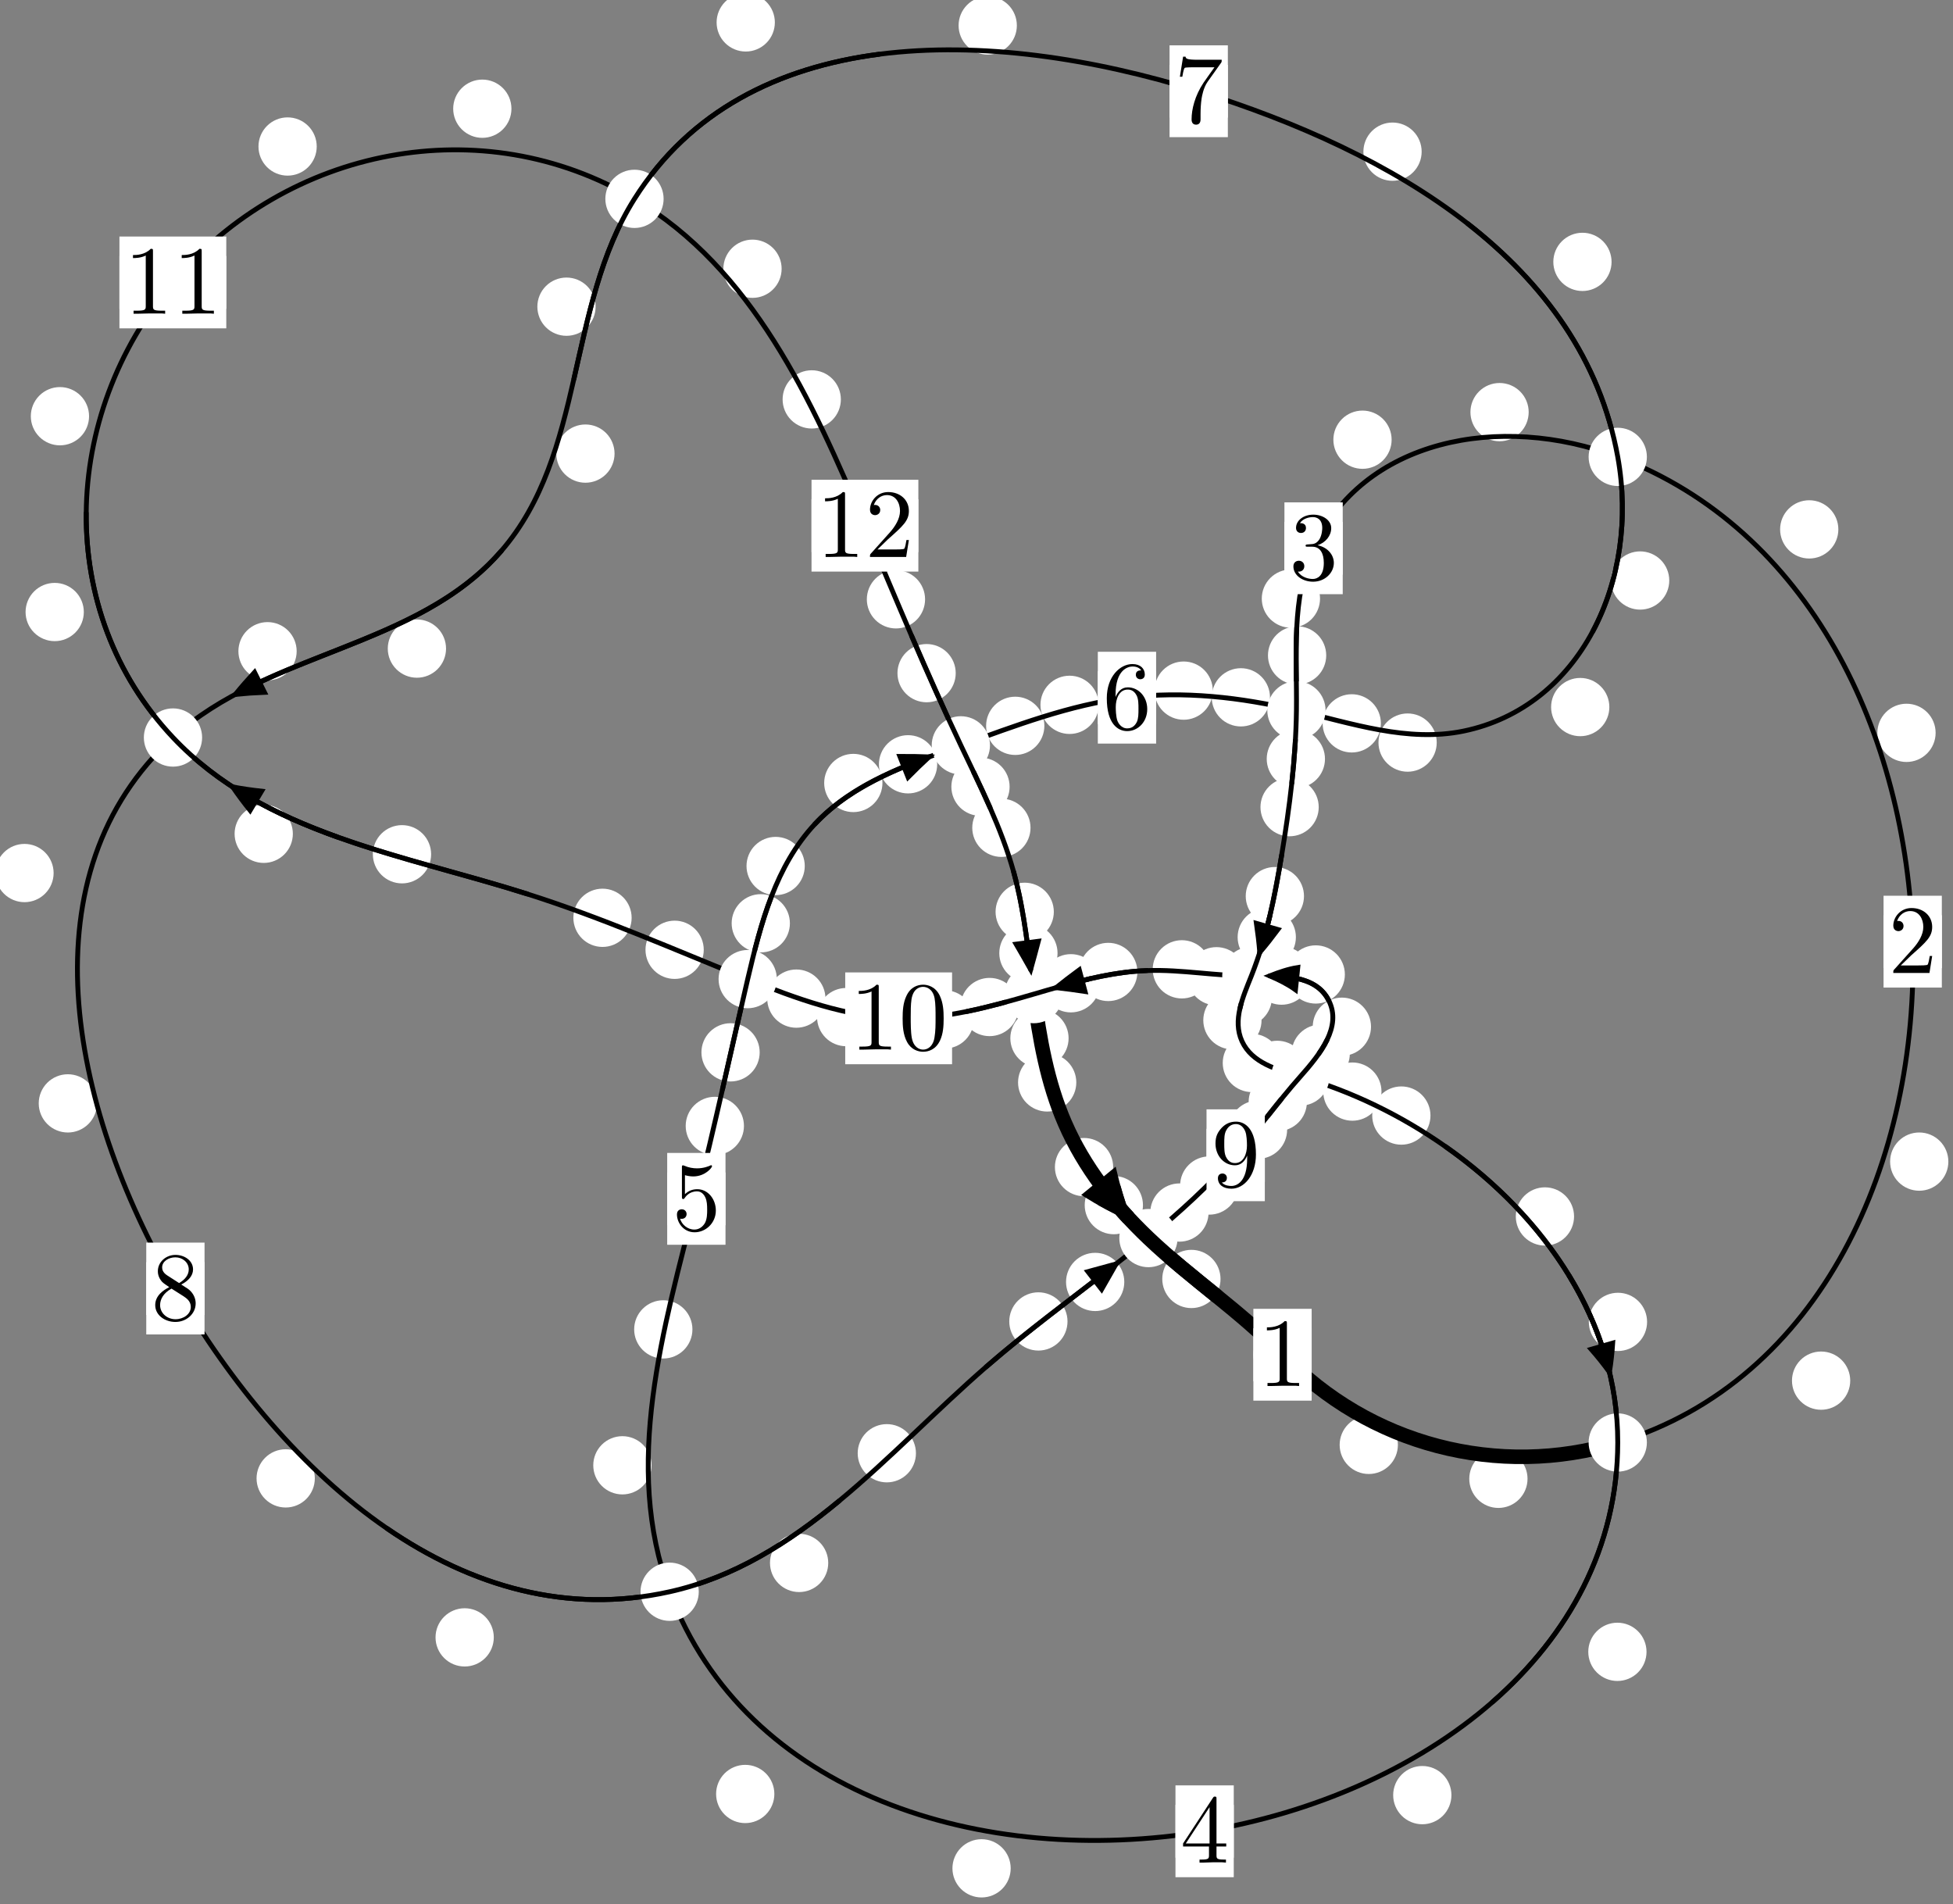 <?xml version="1.0"?>
<!-- Created by MetaPost 1.999 on 2021.07.05:2353 -->
<svg version="1.1" xmlns="http://www.w3.org/2000/svg" xmlns:xlink="http://www.w3.org/1999/xlink" width="200.4" height="195.368" viewBox="0 0 200.4 195.368">
<rect x="0" y="0" width="200.4" height="195.368" fill="#808080" stroke="none"/>
<!-- Original BoundingBox: -166.475723 -46.679123 33.923965 148.688980 -->
  <defs>
    <g transform="scale(0.01,0.01)" id="GLYPHcmr10_48">
      <path style="fill-rule: evenodd;" d="M460 -320C460 -400,455 -480,420 -554C374 -650,292 -666,250 -666C190 -666,117 -640,76 -547C44 -478,39 -400,39 -320C39 -245,43 -155,84 -79C127 2,200 22,249 22C303 22,379 1,423 -94C455 -163,460 -241,460 -320M249 -0C210 -0,151 -25,133 -121C122 -181,122 -273,122 -332C122 -396,122 -462,130 -516C149 -635,224 -644,249 -644C282 -644,348 -626,367 -527C377 -471,377 -395,377 -332C377 -257,377 -189,366 -125C351 -30,294 -0,249 -0"></path>
    </g>
    <g transform="scale(0.01,0.01)" id="GLYPHcmr10_49">
      <path style="fill-rule: evenodd;" d="M294 -640C294 -664,294 -666,271 -666C209 -602,121 -602,89 -602L89 -571C109 -571,168 -571,220 -597L220 -79C220 -43,217 -31,127 -31L95 -31L95 -0L257 -0L130 -3L217 -3L257 -3L297 -3L384 -3L419 -0L419 -31L387 -31C297 -31,294 -42,294 -79"></path>
    </g>
    <g transform="scale(0.01,0.01)" id="GLYPHcmr10_50">
      <path style="fill-rule: evenodd;" d="M127 -77L233 -180C389 -318,449 -372,449 -472C449 -586,359 -666,237 -666C124 -666,50 -574,50 -485C50 -429,100 -429,103 -429C120 -429,155 -441,155 -482C155 -508,137 -534,102 -534C94 -534,92 -534,89 -533C112 -598,166 -635,224 -635C315 -635,358 -554,358 -472C358 -392,308 -313,253 -251L61 -37C50 -26,50 -24,50 -0L421 -0L449 -174L424 -174C419 -144,412 -100,402 -85C395 -77,329 -77,307 -77"></path>
    </g>
    <g transform="scale(0.01,0.01)" id="GLYPHcmr10_51">
      <path style="fill-rule: evenodd;" d="M290 -352C372 -379,430 -449,430 -528C430 -610,342 -666,246 -666C145 -666,69 -606,69 -530C69 -497,91 -478,120 -478C151 -478,171 -500,171 -529C171 -579,124 -579,109 -579C140 -628,206 -641,242 -641C283 -641,338 -619,338 -529C338 -517,336 -459,310 -415C280 -367,246 -364,221 -363C213 -362,189 -360,182 -360C174 -359,167 -358,167 -348C167 -337,174 -337,191 -337L235 -337C317 -337,354 -269,354 -171C354 -35,285 -6,241 -6C198 -6,123 -23,88 -82C123 -77,154 -99,154 -137C154 -173,127 -193,98 -193C74 -193,42 -179,42 -135C42 -44,135 22,244 22C366 22,457 -69,457 -171C457 -253,394 -331,290 -352"></path>
    </g>
    <g transform="scale(0.01,0.01)" id="GLYPHcmr10_52">
      <path style="fill-rule: evenodd;" d="M294 -165L294 -78C294 -42,292 -31,218 -31L197 -31L197 -0L332 -0L238 -3L290 -3L332 -3L374 -3L427 -3L468 -0L468 -31L447 -31C373 -31,371 -42,371 -78L371 -165L471 -165L471 -196L371 -196L371 -651C371 -671,371 -677,355 -677C346 -677,343 -677,335 -665L28 -196L28 -165M300 -196L56 -196L300 -569"></path>
    </g>
    <g transform="scale(0.01,0.01)" id="GLYPHcmr10_53">
      <path style="fill-rule: evenodd;" d="M449 -201C449 -320,367 -420,259 -420C211 -420,168 -404,132 -369L132 -564C152 -558,185 -551,217 -551C340 -551,410 -642,410 -655C410 -661,407 -666,400 -666C399 -666,397 -666,392 -663C372 -654,323 -634,256 -634C216 -634,170 -641,123 -662C115 -665,113 -665,111 -665C101 -665,101 -657,101 -641L101 -345C101 -327,101 -319,115 -319C122 -319,124 -322,128 -328C139 -344,176 -398,257 -398C309 -398,334 -352,342 -334C358 -297,360 -258,360 -208C360 -173,360 -113,336 -71C312 -32,275 -6,229 -6C156 -6,99 -59,82 -118C85 -117,88 -116,99 -116C132 -116,149 -141,149 -165C149 -189,132 -214,99 -214C85 -214,50 -207,50 -161C50 -75,119 22,231 22C347 22,449 -74,449 -201"></path>
    </g>
    <g transform="scale(0.01,0.01)" id="GLYPHcmr10_54">
      <path style="fill-rule: evenodd;" d="M132 -328L132 -352C132 -605,256 -641,307 -641C331 -641,373 -635,395 -601C380 -601,340 -601,340 -556C340 -525,364 -510,386 -510C402 -510,432 -519,432 -558C432 -618,388 -666,305 -666C177 -666,42 -537,42 -316C42 -49,158 22,251 22C362 22,457 -72,457 -204C457 -331,368 -427,257 -427C189 -427,152 -376,132 -328M251 -6C188 -6,158 -66,152 -81C134 -128,134 -208,134 -226C134 -304,166 -404,256 -404C272 -404,318 -404,349 -342C367 -305,367 -254,367 -205C367 -157,367 -107,350 -71C320 -11,274 -6,251 -6"></path>
    </g>
    <g transform="scale(0.01,0.01)" id="GLYPHcmr10_55">
      <path style="fill-rule: evenodd;" d="M476 -609C485 -621,485 -623,485 -644L242 -644C120 -644,118 -657,114 -676L89 -676L56 -470L81 -470C84 -486,93 -549,106 -561C113 -567,191 -567,204 -567L411 -567C400 -551,321 -442,299 -409C209 -274,176 -135,176 -33C176 -23,176 22,222 22C268 22,268 -23,268 -33L268 -84C268 -139,271 -194,279 -248C283 -271,297 -357,341 -419"></path>
    </g>
    <g transform="scale(0.01,0.01)" id="GLYPHcmr10_56">
      <path style="fill-rule: evenodd;" d="M163 -457C117 -487,113 -521,113 -538C113 -599,178 -641,249 -641C322 -641,386 -589,386 -517C386 -460,347 -412,287 -377M309 -362C381 -399,430 -451,430 -517C430 -609,341 -666,250 -666C150 -666,69 -592,69 -499C69 -481,71 -436,113 -389C124 -377,161 -352,186 -335C128 -306,42 -250,42 -151C42 -45,144 22,249 22C362 22,457 -61,457 -168C457 -204,446 -249,408 -291C389 -312,373 -322,309 -362M209 -320L332 -242C360 -223,407 -193,407 -132C407 -58,332 -6,250 -6C164 -6,92 -68,92 -151C92 -209,124 -273,209 -320"></path>
    </g>
    <g transform="scale(0.01,0.01)" id="GLYPHcmr10_57">
      <path style="fill-rule: evenodd;" d="M367 -318L367 -286C367 -52,263 -6,205 -6C188 -6,134 -8,107 -42C151 -42,159 -71,159 -88C159 -119,135 -134,113 -134C97 -134,67 -125,67 -86C67 -19,121 22,206 22C335 22,457 -114,457 -329C457 -598,342 -666,253 -666C198 -666,149 -648,106 -603C65 -558,42 -516,42 -441C42 -316,130 -218,242 -218C303 -218,344 -260,367 -318M243 -241C227 -241,181 -241,150 -304C132 -341,132 -391,132 -440C132 -494,132 -541,153 -578C180 -628,218 -641,253 -641C299 -641,332 -607,349 -562C361 -530,365 -467,365 -421C365 -338,331 -241,243 -241"></path>
    </g>
  </defs>
  <path d="M143.44 148.243C143.44 147.451,143.125 146.69,142.565 146.13C142.004 145.569,141.244 145.255,140.452 145.255C139.659 145.255,138.899 145.569,138.338 146.13C137.778 146.69,137.463 147.451,137.463 148.243C137.463 149.036,137.778 149.796,138.338 150.357C138.899 150.917,139.659 151.232,140.452 151.232C141.244 151.232,142.004 150.917,142.565 150.357C143.125 149.796,143.44 149.036,143.44 148.243Z" style="fill: rgb(100%,100%,100%);stroke: none;"></path>
  <path d="M134.589 138.995C134.589 138.203,134.274 137.442,133.714 136.882C133.153 136.322,132.393 136.007,131.6 136.007C130.808 136.007,130.047 136.322,129.487 136.882C128.926 137.442,128.611 138.203,128.611 138.995C128.611 139.788,128.926 140.548,129.487 141.109C130.047 141.669,130.808 141.984,131.6 141.984C132.393 141.984,133.153 141.669,133.714 141.109C134.274 140.548,134.589 139.788,134.589 138.995Z" style="fill: rgb(100%,100%,100%);stroke: none;"></path>
  <path d="M189.854 141.654C189.854 140.861,189.539 140.101,188.979 139.54C188.418 138.98,187.658 138.665,186.865 138.665C186.073 138.665,185.312 138.98,184.752 139.54C184.192 140.101,183.877 140.861,183.877 141.654C183.877 142.446,184.192 143.207,184.752 143.767C185.312 144.328,186.073 144.642,186.865 144.642C187.658 144.642,188.418 144.328,188.979 143.767C189.539 143.207,189.854 142.446,189.854 141.654Z" style="fill: rgb(100%,100%,100%);stroke: none;"></path>
  <path d="M156.742 151.725C156.742 150.932,156.427 150.172,155.866 149.612C155.306 149.051,154.545 148.736,153.753 148.736C152.96 148.736,152.2 149.051,151.639 149.612C151.079 150.172,150.764 150.932,150.764 151.725C150.764 152.518,151.079 153.278,151.639 153.838C152.2 154.399,152.96 154.714,153.753 154.714C154.545 154.714,155.306 154.399,155.866 153.838C156.427 153.278,156.742 152.518,156.742 151.725Z" style="fill: rgb(100%,100%,100%);stroke: none;"></path>
  <path d="M198.617 75.19C198.617 74.398,198.302 73.637,197.741 73.077C197.181 72.517,196.421 72.202,195.628 72.202C194.835 72.202,194.075 72.517,193.515 73.077C192.954 73.637,192.639 74.398,192.639 75.19C192.639 75.983,192.954 76.743,193.515 77.304C194.075 77.864,194.835 78.179,195.628 78.179C196.421 78.179,197.181 77.864,197.741 77.304C198.302 76.743,198.617 75.983,198.617 75.19Z" style="fill: rgb(100%,100%,100%);stroke: none;"></path>
  <path d="M199.924 119.18C199.924 118.388,199.609 117.627,199.049 117.067C198.488 116.506,197.728 116.192,196.935 116.192C196.143 116.192,195.382 116.506,194.822 117.067C194.261 117.627,193.946 118.388,193.946 119.18C193.946 119.973,194.261 120.733,194.822 121.294C195.382 121.854,196.143 122.169,196.935 122.169C197.728 122.169,198.488 121.854,199.049 121.294C199.609 120.733,199.924 119.973,199.924 119.18Z" style="fill: rgb(100%,100%,100%);stroke: none;"></path>
  <path d="M156.86 42.284C156.86 41.491,156.546 40.731,155.985 40.171C155.425 39.61,154.664 39.295,153.872 39.295C153.079 39.295,152.319 39.61,151.758 40.171C151.198 40.731,150.883 41.491,150.883 42.284C150.883 43.077,151.198 43.837,151.758 44.397C152.319 44.958,153.079 45.273,153.872 45.273C154.664 45.273,155.425 44.958,155.985 44.397C156.546 43.837,156.86 43.077,156.86 42.284Z" style="fill: rgb(100%,100%,100%);stroke: none;"></path>
  <path d="M188.636 54.315C188.636 53.522,188.322 52.762,187.761 52.202C187.201 51.641,186.44 51.326,185.648 51.326C184.855 51.326,184.095 51.641,183.534 52.202C182.974 52.762,182.659 53.522,182.659 54.315C182.659 55.108,182.974 55.868,183.534 56.428C184.095 56.989,184.855 57.304,185.648 57.304C186.44 57.304,187.201 56.989,187.761 56.428C188.322 55.868,188.636 55.108,188.636 54.315Z" style="fill: rgb(100%,100%,100%);stroke: none;"></path>
  <path d="M135.45 61.416C135.45 60.623,135.135 59.863,134.575 59.302C134.014 58.742,133.254 58.427,132.461 58.427C131.669 58.427,130.909 58.742,130.348 59.302C129.788 59.863,129.473 60.623,129.473 61.416C129.473 62.208,129.788 62.968,130.348 63.529C130.909 64.089,131.669 64.404,132.461 64.404C133.254 64.404,134.014 64.089,134.575 63.529C135.135 62.968,135.45 62.208,135.45 61.416Z" style="fill: rgb(100%,100%,100%);stroke: none;"></path>
  <path d="M142.797 45.114C142.797 44.321,142.482 43.561,141.921 43C141.361 42.44,140.601 42.125,139.808 42.125C139.015 42.125,138.255 42.44,137.695 43C137.134 43.561,136.819 44.321,136.819 45.114C136.819 45.906,137.134 46.667,137.695 47.227C138.255 47.788,139.015 48.102,139.808 48.102C140.601 48.102,141.361 47.788,141.921 47.227C142.482 46.667,142.797 45.906,142.797 45.114Z" style="fill: rgb(100%,100%,100%);stroke: none;"></path>
  <path d="M135.958 77.865C135.958 77.072,135.643 76.312,135.082 75.751C134.522 75.191,133.762 74.876,132.969 74.876C132.176 74.876,131.416 75.191,130.856 75.751C130.295 76.312,129.98 77.072,129.98 77.865C129.98 78.658,130.295 79.418,130.856 79.978C131.416 80.539,132.176 80.854,132.969 80.854C133.762 80.854,134.522 80.539,135.082 79.978C135.643 79.418,135.958 78.658,135.958 77.865Z" style="fill: rgb(100%,100%,100%);stroke: none;"></path>
  <path d="M136.085 67.244C136.085 66.451,135.77 65.691,135.21 65.131C134.649 64.57,133.889 64.255,133.096 64.255C132.304 64.255,131.543 64.57,130.983 65.131C130.423 65.691,130.108 66.451,130.108 67.244C130.108 68.037,130.423 68.797,130.983 69.357C131.543 69.918,132.304 70.233,133.096 70.233C133.889 70.233,134.649 69.918,135.21 69.357C135.77 68.797,136.085 68.037,136.085 67.244Z" style="fill: rgb(100%,100%,100%);stroke: none;"></path>
  <path d="M133.804 91.942C133.804 91.15,133.489 90.39,132.929 89.829C132.368 89.269,131.608 88.954,130.815 88.954C130.023 88.954,129.262 89.269,128.702 89.829C128.141 90.39,127.826 91.15,127.826 91.942C127.826 92.735,128.141 93.495,128.702 94.056C129.262 94.616,130.023 94.931,130.815 94.931C131.608 94.931,132.368 94.616,132.929 94.056C133.489 93.495,133.804 92.735,133.804 91.942Z" style="fill: rgb(100%,100%,100%);stroke: none;"></path>
  <path d="M135.316 82.813C135.316 82.021,135.001 81.26,134.441 80.7C133.88 80.139,133.12 79.825,132.327 79.825C131.535 79.825,130.774 80.139,130.214 80.7C129.653 81.26,129.339 82.021,129.339 82.813C129.339 83.606,129.653 84.366,130.214 84.927C130.774 85.487,131.535 85.802,132.327 85.802C133.12 85.802,133.88 85.487,134.441 84.927C135.001 84.366,135.316 83.606,135.316 82.813Z" style="fill: rgb(100%,100%,100%);stroke: none;"></path>
  <path d="M130.515 102.329C130.515 101.537,130.2 100.776,129.639 100.216C129.079 99.655,128.319 99.341,127.526 99.341C126.733 99.341,125.973 99.655,125.413 100.216C124.852 100.776,124.537 101.537,124.537 102.329C124.537 103.122,124.852 103.882,125.413 104.443C125.973 105.003,126.733 105.318,127.526 105.318C128.319 105.318,129.079 105.003,129.639 104.443C130.2 103.882,130.515 103.122,130.515 102.329Z" style="fill: rgb(100%,100%,100%);stroke: none;"></path>
  <path d="M132.973 96.155C132.973 95.362,132.659 94.602,132.098 94.042C131.538 93.481,130.777 93.166,129.985 93.166C129.192 93.166,128.432 93.481,127.871 94.042C127.311 94.602,126.996 95.362,126.996 96.155C126.996 96.948,127.311 97.708,127.871 98.268C128.432 98.829,129.192 99.144,129.985 99.144C130.777 99.144,131.538 98.829,132.098 98.268C132.659 97.708,132.973 96.948,132.973 96.155Z" style="fill: rgb(100%,100%,100%);stroke: none;"></path>
  <path d="M131.445 109.061C131.445 108.268,131.13 107.508,130.569 106.947C130.009 106.387,129.249 106.072,128.456 106.072C127.663 106.072,126.903 106.387,126.343 106.947C125.782 107.508,125.467 108.268,125.467 109.061C125.467 109.853,125.782 110.613,126.343 111.174C126.903 111.734,127.663 112.049,128.456 112.049C129.249 112.049,130.009 111.734,130.569 111.174C131.13 110.613,131.445 109.853,131.445 109.061Z" style="fill: rgb(100%,100%,100%);stroke: none;"></path>
  <path d="M129.449 104.677C129.449 103.884,129.134 103.124,128.574 102.564C128.013 102.003,127.253 101.688,126.46 101.688C125.668 101.688,124.907 102.003,124.347 102.564C123.786 103.124,123.472 103.884,123.472 104.677C123.472 105.47,123.786 106.23,124.347 106.79C124.907 107.351,125.668 107.666,126.46 107.666C127.253 107.666,128.013 107.351,128.574 106.79C129.134 106.23,129.449 105.47,129.449 104.677Z" style="fill: rgb(100%,100%,100%);stroke: none;"></path>
  <path d="M141.757 111.998C141.757 111.205,141.442 110.445,140.881 109.884C140.321 109.324,139.561 109.009,138.768 109.009C137.975 109.009,137.215 109.324,136.655 109.884C136.094 110.445,135.779 111.205,135.779 111.998C135.779 112.79,136.094 113.55,136.655 114.111C137.215 114.671,137.975 114.986,138.768 114.986C139.561 114.986,140.321 114.671,140.881 114.111C141.442 113.55,141.757 112.79,141.757 111.998Z" style="fill: rgb(100%,100%,100%);stroke: none;"></path>
  <path d="M134.045 109.767C134.045 108.975,133.73 108.215,133.169 107.654C132.609 107.094,131.849 106.779,131.056 106.779C130.263 106.779,129.503 107.094,128.943 107.654C128.382 108.215,128.067 108.975,128.067 109.767C128.067 110.56,128.382 111.32,128.943 111.881C129.503 112.441,130.263 112.756,131.056 112.756C131.849 112.756,132.609 112.441,133.169 111.881C133.73 111.32,134.045 110.56,134.045 109.767Z" style="fill: rgb(100%,100%,100%);stroke: none;"></path>
  <path d="M161.516 124.808C161.516 124.015,161.201 123.255,160.641 122.695C160.08 122.134,159.32 121.819,158.528 121.819C157.735 121.819,156.975 122.134,156.414 122.695C155.854 123.255,155.539 124.015,155.539 124.808C155.539 125.601,155.854 126.361,156.414 126.921C156.975 127.482,157.735 127.797,158.528 127.797C159.32 127.797,160.08 127.482,160.641 126.921C161.201 126.361,161.516 125.601,161.516 124.808Z" style="fill: rgb(100%,100%,100%);stroke: none;"></path>
  <path d="M146.783 114.456C146.783 113.663,146.468 112.903,145.907 112.343C145.347 111.782,144.587 111.467,143.794 111.467C143.001 111.467,142.241 111.782,141.681 112.343C141.12 112.903,140.805 113.663,140.805 114.456C140.805 115.249,141.12 116.009,141.681 116.569C142.241 117.13,143.001 117.445,143.794 117.445C144.587 117.445,145.347 117.13,145.907 116.569C146.468 116.009,146.783 115.249,146.783 114.456Z" style="fill: rgb(100%,100%,100%);stroke: none;"></path>
  <path d="M168.952 169.478C168.952 168.685,168.637 167.925,168.077 167.365C167.516 166.804,166.756 166.489,165.963 166.489C165.171 166.489,164.411 166.804,163.85 167.365C163.29 167.925,162.975 168.685,162.975 169.478C162.975 170.271,163.29 171.031,163.85 171.591C164.411 172.152,165.171 172.467,165.963 172.467C166.756 172.467,167.516 172.152,168.077 171.591C168.637 171.031,168.952 170.271,168.952 169.478Z" style="fill: rgb(100%,100%,100%);stroke: none;"></path>
  <path d="M169.01 135.626C169.01 134.833,168.695 134.073,168.134 133.512C167.574 132.952,166.814 132.637,166.021 132.637C165.228 132.637,164.468 132.952,163.908 133.512C163.347 134.073,163.032 134.833,163.032 135.626C163.032 136.418,163.347 137.179,163.908 137.739C164.468 138.3,165.228 138.614,166.021 138.614C166.814 138.614,167.574 138.3,168.134 137.739C168.695 137.179,169.01 136.418,169.01 135.626Z" style="fill: rgb(100%,100%,100%);stroke: none;"></path>
  <path d="M103.708 191.69C103.708 190.898,103.393 190.138,102.833 189.577C102.272 189.017,101.512 188.702,100.72 188.702C99.927 188.702,99.167 189.017,98.606 189.577C98.046 190.138,97.731 190.898,97.731 191.69C97.731 192.483,98.046 193.243,98.606 193.804C99.167 194.364,99.927 194.679,100.72 194.679C101.512 194.679,102.272 194.364,102.833 193.804C103.393 193.243,103.708 192.483,103.708 191.69Z" style="fill: rgb(100%,100%,100%);stroke: none;"></path>
  <path d="M148.933 184.18C148.933 183.387,148.618 182.627,148.058 182.067C147.498 181.506,146.737 181.191,145.945 181.191C145.152 181.191,144.392 181.506,143.831 182.067C143.271 182.627,142.956 183.387,142.956 184.18C142.956 184.973,143.271 185.733,143.831 186.293C144.392 186.854,145.152 187.169,145.945 187.169C146.737 187.169,147.498 186.854,148.058 186.293C148.618 185.733,148.933 184.973,148.933 184.18Z" style="fill: rgb(100%,100%,100%);stroke: none;"></path>
  <path d="M66.853 150.34C66.853 149.547,66.538 148.787,65.978 148.226C65.417 147.666,64.657 147.351,63.865 147.351C63.072 147.351,62.312 147.666,61.751 148.226C61.191 148.787,60.876 149.547,60.876 150.34C60.876 151.132,61.191 151.893,61.751 152.453C62.312 153.013,63.072 153.328,63.865 153.328C64.657 153.328,65.417 153.013,65.978 152.453C66.538 151.893,66.853 151.132,66.853 150.34Z" style="fill: rgb(100%,100%,100%);stroke: none;"></path>
  <path d="M79.458 184.061C79.458 183.269,79.143 182.508,78.583 181.948C78.022 181.388,77.262 181.073,76.469 181.073C75.676 181.073,74.916 181.388,74.356 181.948C73.795 182.508,73.48 183.269,73.48 184.061C73.48 184.854,73.795 185.614,74.356 186.175C74.916 186.735,75.676 187.05,76.469 187.05C77.262 187.05,78.022 186.735,78.583 186.175C79.143 185.614,79.458 184.854,79.458 184.061Z" style="fill: rgb(100%,100%,100%);stroke: none;"></path>
  <path d="M76.338 115.52C76.338 114.727,76.023 113.967,75.462 113.407C74.902 112.846,74.142 112.531,73.349 112.531C72.556 112.531,71.796 112.846,71.236 113.407C70.675 113.967,70.36 114.727,70.36 115.52C70.36 116.313,70.675 117.073,71.236 117.633C71.796 118.194,72.556 118.509,73.349 118.509C74.142 118.509,74.902 118.194,75.462 117.633C76.023 117.073,76.338 116.313,76.338 115.52Z" style="fill: rgb(100%,100%,100%);stroke: none;"></path>
  <path d="M71.051 136.394C71.051 135.601,70.736 134.841,70.175 134.281C69.615 133.72,68.855 133.405,68.062 133.405C67.269 133.405,66.509 133.72,65.949 134.281C65.388 134.841,65.073 135.601,65.073 136.394C65.073 137.187,65.388 137.947,65.949 138.507C66.509 139.068,67.269 139.383,68.062 139.383C68.855 139.383,69.615 139.068,70.175 138.507C70.736 137.947,71.051 137.187,71.051 136.394Z" style="fill: rgb(100%,100%,100%);stroke: none;"></path>
  <path d="M81.053 94.728C81.053 93.936,80.738 93.176,80.178 92.615C79.618 92.055,78.857 91.74,78.065 91.74C77.272 91.74,76.512 92.055,75.951 92.615C75.391 93.176,75.076 93.936,75.076 94.728C75.076 95.521,75.391 96.281,75.951 96.842C76.512 97.402,77.272 97.717,78.065 97.717C78.857 97.717,79.618 97.402,80.178 96.842C80.738 96.281,81.053 95.521,81.053 94.728Z" style="fill: rgb(100%,100%,100%);stroke: none;"></path>
  <path d="M77.952 107.971C77.952 107.178,77.637 106.418,77.077 105.858C76.517 105.297,75.756 104.982,74.964 104.982C74.171 104.982,73.411 105.297,72.85 105.858C72.29 106.418,71.975 107.178,71.975 107.971C71.975 108.764,72.29 109.524,72.85 110.084C73.411 110.645,74.171 110.96,74.964 110.96C75.756 110.96,76.517 110.645,77.077 110.084C77.637 109.524,77.952 108.764,77.952 107.971Z" style="fill: rgb(100%,100%,100%);stroke: none;"></path>
  <path d="M90.549 80.334C90.549 79.541,90.234 78.781,89.673 78.221C89.113 77.66,88.352 77.345,87.56 77.345C86.767 77.345,86.007 77.66,85.446 78.221C84.886 78.781,84.571 79.541,84.571 80.334C84.571 81.127,84.886 81.887,85.446 82.447C86.007 83.008,86.767 83.323,87.56 83.323C88.352 83.323,89.113 83.008,89.673 82.447C90.234 81.887,90.549 81.127,90.549 80.334Z" style="fill: rgb(100%,100%,100%);stroke: none;"></path>
  <path d="M82.578 88.852C82.578 88.059,82.263 87.299,81.703 86.738C81.142 86.178,80.382 85.863,79.59 85.863C78.797 85.863,78.037 86.178,77.476 86.738C76.916 87.299,76.601 88.059,76.601 88.852C76.601 89.645,76.916 90.405,77.476 90.965C78.037 91.526,78.797 91.841,79.59 91.841C80.382 91.841,81.142 91.526,81.703 90.965C82.263 90.405,82.578 89.645,82.578 88.852Z" style="fill: rgb(100%,100%,100%);stroke: none;"></path>
  <path d="M107.164 74.47C107.164 73.677,106.849 72.917,106.288 72.357C105.728 71.796,104.968 71.481,104.175 71.481C103.382 71.481,102.622 71.796,102.062 72.357C101.501 72.917,101.186 73.677,101.186 74.47C101.186 75.263,101.501 76.023,102.062 76.583C102.622 77.144,103.382 77.459,104.175 77.459C104.968 77.459,105.728 77.144,106.288 76.583C106.849 76.023,107.164 75.263,107.164 74.47Z" style="fill: rgb(100%,100%,100%);stroke: none;"></path>
  <path d="M96.166 78.416C96.166 77.624,95.851 76.863,95.29 76.303C94.73 75.742,93.97 75.428,93.177 75.428C92.384 75.428,91.624 75.742,91.064 76.303C90.503 76.863,90.188 77.624,90.188 78.416C90.188 79.209,90.503 79.969,91.064 80.53C91.624 81.09,92.384 81.405,93.177 81.405C93.97 81.405,94.73 81.09,95.29 80.53C95.851 79.969,96.166 79.209,96.166 78.416Z" style="fill: rgb(100%,100%,100%);stroke: none;"></path>
  <path d="M124.445 70.857C124.445 70.065,124.13 69.305,123.569 68.744C123.009 68.184,122.249 67.869,121.456 67.869C120.663 67.869,119.903 68.184,119.343 68.744C118.782 69.305,118.467 70.065,118.467 70.857C118.467 71.65,118.782 72.41,119.343 72.971C119.903 73.531,120.663 73.846,121.456 73.846C122.249 73.846,123.009 73.531,123.569 72.971C124.13 72.41,124.445 71.65,124.445 70.857Z" style="fill: rgb(100%,100%,100%);stroke: none;"></path>
  <path d="M112.739 72.316C112.739 71.523,112.424 70.763,111.864 70.203C111.303 69.642,110.543 69.327,109.751 69.327C108.958 69.327,108.198 69.642,107.637 70.203C107.077 70.763,106.762 71.523,106.762 72.316C106.762 73.109,107.077 73.869,107.637 74.429C108.198 74.99,108.958 75.305,109.751 75.305C110.543 75.305,111.303 74.99,111.864 74.429C112.424 73.869,112.739 73.109,112.739 72.316Z" style="fill: rgb(100%,100%,100%);stroke: none;"></path>
  <path d="M141.695 74.217C141.695 73.424,141.38 72.664,140.82 72.103C140.259 71.543,139.499 71.228,138.706 71.228C137.913 71.228,137.153 71.543,136.593 72.103C136.032 72.664,135.717 73.424,135.717 74.217C135.717 75.009,136.032 75.77,136.593 76.33C137.153 76.89,137.913 77.205,138.706 77.205C139.499 77.205,140.259 76.89,140.82 76.33C141.38 75.77,141.695 75.009,141.695 74.217Z" style="fill: rgb(100%,100%,100%);stroke: none;"></path>
  <path d="M130.315 71.546C130.315 70.753,130 69.993,129.44 69.432C128.879 68.872,128.119 68.557,127.327 68.557C126.534 68.557,125.774 68.872,125.213 69.432C124.653 69.993,124.338 70.753,124.338 71.546C124.338 72.338,124.653 73.098,125.213 73.659C125.774 74.219,126.534 74.534,127.327 74.534C128.119 74.534,128.879 74.219,129.44 73.659C130 73.098,130.315 72.338,130.315 71.546Z" style="fill: rgb(100%,100%,100%);stroke: none;"></path>
  <path d="M165.138 72.545C165.138 71.752,164.824 70.992,164.263 70.432C163.703 69.871,162.942 69.556,162.15 69.556C161.357 69.556,160.597 69.871,160.036 70.432C159.476 70.992,159.161 71.752,159.161 72.545C159.161 73.338,159.476 74.098,160.036 74.658C160.597 75.219,161.357 75.534,162.15 75.534C162.942 75.534,163.703 75.219,164.263 74.658C164.824 74.098,165.138 73.338,165.138 72.545Z" style="fill: rgb(100%,100%,100%);stroke: none;"></path>
  <path d="M147.425 76.189C147.425 75.396,147.11 74.636,146.549 74.076C145.989 73.515,145.229 73.2,144.436 73.2C143.643 73.2,142.883 73.515,142.323 74.076C141.762 74.636,141.447 75.396,141.447 76.189C141.447 76.982,141.762 77.742,142.323 78.302C142.883 78.863,143.643 79.178,144.436 79.178C145.229 79.178,145.989 78.863,146.549 78.302C147.11 77.742,147.425 76.982,147.425 76.189Z" style="fill: rgb(100%,100%,100%);stroke: none;"></path>
  <path d="M165.365 26.868C165.365 26.076,165.05 25.315,164.49 24.755C163.929 24.195,163.169 23.88,162.377 23.88C161.584 23.88,160.824 24.195,160.263 24.755C159.703 25.315,159.388 26.076,159.388 26.868C159.388 27.661,159.703 28.421,160.263 28.982C160.824 29.542,161.584 29.857,162.377 29.857C163.169 29.857,163.929 29.542,164.49 28.982C165.05 28.421,165.365 27.661,165.365 26.868Z" style="fill: rgb(100%,100%,100%);stroke: none;"></path>
  <path d="M171.286 59.56C171.286 58.767,170.971 58.007,170.41 57.446C169.85 56.886,169.09 56.571,168.297 56.571C167.504 56.571,166.744 56.886,166.184 57.446C165.623 58.007,165.308 58.767,165.308 59.56C165.308 60.352,165.623 61.113,166.184 61.673C166.744 62.234,167.504 62.548,168.297 62.548C169.09 62.548,169.85 62.234,170.41 61.673C170.971 61.113,171.286 60.352,171.286 59.56Z" style="fill: rgb(100%,100%,100%);stroke: none;"></path>
  <path d="M104.341 2.615C104.341 1.822,104.026 1.062,103.465 0.502C102.905 -0.059,102.145 -0.374,101.352 -0.374C100.559 -0.374,99.799 -0.059,99.239 0.502C98.678 1.062,98.363 1.822,98.363 2.615C98.363 3.408,98.678 4.168,99.239 4.728C99.799 5.289,100.559 5.604,101.352 5.604C102.145 5.604,102.905 5.289,103.465 4.728C104.026 4.168,104.341 3.408,104.341 2.615Z" style="fill: rgb(100%,100%,100%);stroke: none;"></path>
  <path d="M145.878 15.561C145.878 14.768,145.563 14.008,145.002 13.447C144.442 12.887,143.681 12.572,142.889 12.572C142.096 12.572,141.336 12.887,140.775 13.447C140.215 14.008,139.9 14.768,139.9 15.561C139.9 16.353,140.215 17.114,140.775 17.674C141.336 18.235,142.096 18.55,142.889 18.55C143.681 18.55,144.442 18.235,145.002 17.674C145.563 17.114,145.878 16.353,145.878 15.561Z" style="fill: rgb(100%,100%,100%);stroke: none;"></path>
  <path d="M61.116 31.465C61.116 30.673,60.801 29.912,60.241 29.352C59.68 28.791,58.92 28.477,58.128 28.477C57.335 28.477,56.575 28.791,56.014 29.352C55.454 29.912,55.139 30.673,55.139 31.465C55.139 32.258,55.454 33.018,56.014 33.579C56.575 34.139,57.335 34.454,58.128 34.454C58.92 34.454,59.68 34.139,60.241 33.579C60.801 33.018,61.116 32.258,61.116 31.465Z" style="fill: rgb(100%,100%,100%);stroke: none;"></path>
  <path d="M79.509 2.3C79.509 1.507,79.194 0.747,78.634 0.186C78.073 -0.374,77.313 -0.689,76.521 -0.689C75.728 -0.689,74.968 -0.374,74.407 0.186C73.847 0.747,73.532 1.507,73.532 2.3C73.532 3.092,73.847 3.853,74.407 4.413C74.968 4.974,75.728 5.288,76.521 5.288C77.313 5.288,78.073 4.974,78.634 4.413C79.194 3.853,79.509 3.092,79.509 2.3Z" style="fill: rgb(100%,100%,100%);stroke: none;"></path>
  <path d="M45.769 66.546C45.769 65.753,45.454 64.993,44.893 64.433C44.333 63.872,43.573 63.557,42.78 63.557C41.987 63.557,41.227 63.872,40.667 64.433C40.106 64.993,39.791 65.753,39.791 66.546C39.791 67.339,40.106 68.099,40.667 68.659C41.227 69.22,41.987 69.535,42.78 69.535C43.573 69.535,44.333 69.22,44.893 68.659C45.454 68.099,45.769 67.339,45.769 66.546Z" style="fill: rgb(100%,100%,100%);stroke: none;"></path>
  <path d="M63.06 46.539C63.06 45.747,62.745 44.987,62.185 44.426C61.624 43.866,60.864 43.551,60.072 43.551C59.279 43.551,58.519 43.866,57.958 44.426C57.398 44.987,57.083 45.747,57.083 46.539C57.083 47.332,57.398 48.092,57.958 48.653C58.519 49.213,59.279 49.528,60.072 49.528C60.864 49.528,61.624 49.213,62.185 48.653C62.745 48.092,63.06 47.332,63.06 46.539Z" style="fill: rgb(100%,100%,100%);stroke: none;"></path>
  <path d="M5.502 89.574C5.502 88.781,5.187 88.021,4.626 87.461C4.066 86.9,3.306 86.585,2.513 86.585C1.72 86.585,0.96 86.9,0.4 87.461C-0.161 88.021,-0.476 88.781,-0.476 89.574C-0.476 90.367,-0.161 91.127,0.4 91.687C0.96 92.248,1.72 92.563,2.513 92.563C3.306 92.563,4.066 92.248,4.626 91.687C5.187 91.127,5.502 90.367,5.502 89.574Z" style="fill: rgb(100%,100%,100%);stroke: none;"></path>
  <path d="M30.441 66.815C30.441 66.023,30.126 65.263,29.566 64.702C29.005 64.142,28.245 63.827,27.452 63.827C26.66 63.827,25.899 64.142,25.339 64.702C24.778 65.263,24.463 66.023,24.463 66.815C24.463 67.608,24.778 68.368,25.339 68.929C25.899 69.489,26.66 69.804,27.452 69.804C28.245 69.804,29.005 69.489,29.566 68.929C30.126 68.368,30.441 67.608,30.441 66.815Z" style="fill: rgb(100%,100%,100%);stroke: none;"></path>
  <path d="M32.304 151.682C32.304 150.889,31.989 150.129,31.428 149.569C30.868 149.008,30.108 148.693,29.315 148.693C28.522 148.693,27.762 149.008,27.202 149.569C26.641 150.129,26.326 150.889,26.326 151.682C26.326 152.475,26.641 153.235,27.202 153.795C27.762 154.356,28.522 154.671,29.315 154.671C30.108 154.671,30.868 154.356,31.428 153.795C31.989 153.235,32.304 152.475,32.304 151.682Z" style="fill: rgb(100%,100%,100%);stroke: none;"></path>
  <path d="M9.951 113.206C9.951 112.414,9.636 111.654,9.076 111.093C8.515 110.533,7.755 110.218,6.963 110.218C6.17 110.218,5.41 110.533,4.849 111.093C4.289 111.654,3.974 112.414,3.974 113.206C3.974 113.999,4.289 114.759,4.849 115.32C5.41 115.88,6.17 116.195,6.963 116.195C7.755 116.195,8.515 115.88,9.076 115.32C9.636 114.759,9.951 113.999,9.951 113.206Z" style="fill: rgb(100%,100%,100%);stroke: none;"></path>
  <path d="M84.987 160.356C84.987 159.563,84.672 158.803,84.112 158.243C83.551 157.682,82.791 157.367,81.998 157.367C81.206 157.367,80.445 157.682,79.885 158.243C79.325 158.803,79.01 159.563,79.01 160.356C79.01 161.149,79.325 161.909,79.885 162.469C80.445 163.03,81.206 163.345,81.998 163.345C82.791 163.345,83.551 163.03,84.112 162.469C84.672 161.909,84.987 161.149,84.987 160.356Z" style="fill: rgb(100%,100%,100%);stroke: none;"></path>
  <path d="M50.669 167.994C50.669 167.202,50.354 166.442,49.793 165.881C49.233 165.321,48.473 165.006,47.68 165.006C46.887 165.006,46.127 165.321,45.567 165.881C45.006 166.442,44.691 167.202,44.691 167.994C44.691 168.787,45.006 169.547,45.567 170.108C46.127 170.668,46.887 170.983,47.68 170.983C48.473 170.983,49.233 170.668,49.793 170.108C50.354 169.547,50.669 168.787,50.669 167.994Z" style="fill: rgb(100%,100%,100%);stroke: none;"></path>
  <path d="M109.539 135.579C109.539 134.786,109.224 134.026,108.664 133.466C108.103 132.905,107.343 132.59,106.55 132.59C105.758 132.59,104.998 132.905,104.437 133.466C103.877 134.026,103.562 134.786,103.562 135.579C103.562 136.372,103.877 137.132,104.437 137.692C104.998 138.253,105.758 138.568,106.55 138.568C107.343 138.568,108.103 138.253,108.664 137.692C109.224 137.132,109.539 136.372,109.539 135.579Z" style="fill: rgb(100%,100%,100%);stroke: none;"></path>
  <path d="M93.986 149.103C93.986 148.31,93.671 147.55,93.111 146.989C92.55 146.429,91.79 146.114,90.997 146.114C90.205 146.114,89.445 146.429,88.884 146.989C88.324 147.55,88.009 148.31,88.009 149.103C88.009 149.895,88.324 150.655,88.884 151.216C89.445 151.776,90.205 152.091,90.997 152.091C91.79 152.091,92.55 151.776,93.111 151.216C93.671 150.655,93.986 149.895,93.986 149.103Z" style="fill: rgb(100%,100%,100%);stroke: none;"></path>
  <path d="M124.012 124.406C124.012 123.614,123.697 122.854,123.137 122.293C122.576 121.733,121.816 121.418,121.023 121.418C120.231 121.418,119.471 121.733,118.91 122.293C118.35 122.854,118.035 123.614,118.035 124.406C118.035 125.199,118.35 125.959,118.91 126.52C119.471 127.08,120.231 127.395,121.023 127.395C121.816 127.395,122.576 127.08,123.137 126.52C123.697 125.959,124.012 125.199,124.012 124.406Z" style="fill: rgb(100%,100%,100%);stroke: none;"></path>
  <path d="M115.365 131.527C115.365 130.734,115.051 129.974,114.49 129.413C113.93 128.853,113.169 128.538,112.377 128.538C111.584 128.538,110.824 128.853,110.263 129.413C109.703 129.974,109.388 130.734,109.388 131.527C109.388 132.319,109.703 133.079,110.263 133.64C110.824 134.2,111.584 134.515,112.377 134.515C113.169 134.515,113.93 134.2,114.49 133.64C115.051 133.079,115.365 132.319,115.365 131.527Z" style="fill: rgb(100%,100%,100%);stroke: none;"></path>
  <path d="M132.075 115.905C132.075 115.112,131.76 114.352,131.2 113.791C130.639 113.231,129.879 112.916,129.087 112.916C128.294 112.916,127.534 113.231,126.973 113.791C126.413 114.352,126.098 115.112,126.098 115.905C126.098 116.697,126.413 117.457,126.973 118.018C127.534 118.578,128.294 118.893,129.087 118.893C129.879 118.893,130.639 118.578,131.2 118.018C131.76 117.457,132.075 116.697,132.075 115.905Z" style="fill: rgb(100%,100%,100%);stroke: none;"></path>
  <path d="M127.072 121.634C127.072 120.841,126.757 120.081,126.197 119.521C125.636 118.96,124.876 118.645,124.083 118.645C123.291 118.645,122.53 118.96,121.97 119.521C121.409 120.081,121.094 120.841,121.094 121.634C121.094 122.427,121.409 123.187,121.97 123.747C122.53 124.308,123.291 124.623,124.083 124.623C124.876 124.623,125.636 124.308,126.197 123.747C126.757 123.187,127.072 122.427,127.072 121.634Z" style="fill: rgb(100%,100%,100%);stroke: none;"></path>
  <path d="M138.506 108.106C138.506 107.313,138.191 106.553,137.631 105.993C137.07 105.432,136.31 105.117,135.517 105.117C134.725 105.117,133.965 105.432,133.404 105.993C132.844 106.553,132.529 107.313,132.529 108.106C132.529 108.899,132.844 109.659,133.404 110.219C133.965 110.78,134.725 111.095,135.517 111.095C136.31 111.095,137.07 110.78,137.631 110.219C138.191 109.659,138.506 108.899,138.506 108.106Z" style="fill: rgb(100%,100%,100%);stroke: none;"></path>
  <path d="M134.103 113.059C134.103 112.266,133.788 111.506,133.228 110.945C132.667 110.385,131.907 110.07,131.114 110.07C130.322 110.07,129.561 110.385,129.001 110.945C128.44 111.506,128.125 112.266,128.125 113.059C128.125 113.851,128.44 114.611,129.001 115.172C129.561 115.732,130.322 116.047,131.114 116.047C131.907 116.047,132.667 115.732,133.228 115.172C133.788 114.611,134.103 113.851,134.103 113.059Z" style="fill: rgb(100%,100%,100%);stroke: none;"></path>
  <path d="M137.999 99.979C137.999 99.187,137.684 98.427,137.124 97.866C136.563 97.306,135.803 96.991,135.01 96.991C134.218 96.991,133.458 97.306,132.897 97.866C132.337 98.427,132.022 99.187,132.022 99.979C132.022 100.772,132.337 101.532,132.897 102.093C133.458 102.653,134.218 102.968,135.01 102.968C135.803 102.968,136.563 102.653,137.124 102.093C137.684 101.532,137.999 100.772,137.999 99.979Z" style="fill: rgb(100%,100%,100%);stroke: none;"></path>
  <path d="M140.681 105.341C140.681 104.549,140.366 103.789,139.805 103.228C139.245 102.668,138.485 102.353,137.692 102.353C136.899 102.353,136.139 102.668,135.579 103.228C135.018 103.789,134.703 104.549,134.703 105.341C134.703 106.134,135.018 106.894,135.579 107.455C136.139 108.015,136.899 108.33,137.692 108.33C138.485 108.33,139.245 108.015,139.805 107.455C140.366 106.894,140.681 106.134,140.681 105.341Z" style="fill: rgb(100%,100%,100%);stroke: none;"></path>
  <path d="M127.812 100.163C127.812 99.37,127.497 98.61,126.937 98.049C126.376 97.489,125.616 97.174,124.824 97.174C124.031 97.174,123.271 97.489,122.71 98.049C122.15 98.61,121.835 99.37,121.835 100.163C121.835 100.955,122.15 101.716,122.71 102.276C123.271 102.836,124.031 103.151,124.824 103.151C125.616 103.151,126.376 102.836,126.937 102.276C127.497 101.716,127.812 100.955,127.812 100.163Z" style="fill: rgb(100%,100%,100%);stroke: none;"></path>
  <path d="M134.492 100.097C134.492 99.304,134.177 98.544,133.616 97.984C133.056 97.423,132.295 97.108,131.503 97.108C130.71 97.108,129.95 97.423,129.389 97.984C128.829 98.544,128.514 99.304,128.514 100.097C128.514 100.89,128.829 101.65,129.389 102.21C129.95 102.771,130.71 103.086,131.503 103.086C132.295 103.086,133.056 102.771,133.616 102.21C134.177 101.65,134.492 100.89,134.492 100.097Z" style="fill: rgb(100%,100%,100%);stroke: none;"></path>
  <path d="M116.708 99.722C116.708 98.929,116.393 98.169,115.833 97.609C115.272 97.048,114.512 96.733,113.719 96.733C112.927 96.733,112.167 97.048,111.606 97.609C111.046 98.169,110.731 98.929,110.731 99.722C110.731 100.515,111.046 101.275,111.606 101.835C112.167 102.396,112.927 102.711,113.719 102.711C114.512 102.711,115.272 102.396,115.833 101.835C116.393 101.275,116.708 100.515,116.708 99.722Z" style="fill: rgb(100%,100%,100%);stroke: none;"></path>
  <path d="M124.259 99.452C124.259 98.66,123.944 97.899,123.384 97.339C122.823 96.778,122.063 96.464,121.27 96.464C120.478 96.464,119.718 96.778,119.157 97.339C118.597 97.899,118.282 98.66,118.282 99.452C118.282 100.245,118.597 101.005,119.157 101.566C119.718 102.126,120.478 102.441,121.27 102.441C122.063 102.441,122.823 102.126,123.384 101.566C123.944 101.005,124.259 100.245,124.259 99.452Z" style="fill: rgb(100%,100%,100%);stroke: none;"></path>
  <path d="M104.53 103.32C104.53 102.527,104.215 101.767,103.654 101.206C103.094 100.646,102.334 100.331,101.541 100.331C100.748 100.331,99.988 100.646,99.428 101.206C98.867 101.767,98.552 102.527,98.552 103.32C98.552 104.112,98.867 104.873,99.428 105.433C99.988 105.994,100.748 106.308,101.541 106.308C102.334 106.308,103.094 105.994,103.654 105.433C104.215 104.873,104.53 104.112,104.53 103.32Z" style="fill: rgb(100%,100%,100%);stroke: none;"></path>
  <path d="M112.873 100.883C112.873 100.09,112.559 99.33,111.998 98.77C111.438 98.209,110.677 97.894,109.885 97.894C109.092 97.894,108.332 98.209,107.771 98.77C107.211 99.33,106.896 100.09,106.896 100.883C106.896 101.676,107.211 102.436,107.771 102.996C108.332 103.557,109.092 103.872,109.885 103.872C110.677 103.872,111.438 103.557,111.998 102.996C112.559 102.436,112.873 101.676,112.873 100.883Z" style="fill: rgb(100%,100%,100%);stroke: none;"></path>
  <path d="M89.817 104.355C89.817 103.562,89.502 102.802,88.941 102.242C88.381 101.681,87.621 101.366,86.828 101.366C86.035 101.366,85.275 101.681,84.715 102.242C84.154 102.802,83.839 103.562,83.839 104.355C83.839 105.148,84.154 105.908,84.715 106.468C85.275 107.029,86.035 107.344,86.828 107.344C87.621 107.344,88.381 107.029,88.941 106.468C89.502 105.908,89.817 105.148,89.817 104.355Z" style="fill: rgb(100%,100%,100%);stroke: none;"></path>
  <path d="M99.927 104.59C99.927 103.797,99.612 103.037,99.051 102.477C98.491 101.916,97.731 101.601,96.938 101.601C96.145 101.601,95.385 101.916,94.825 102.477C94.264 103.037,93.949 103.797,93.949 104.59C93.949 105.383,94.264 106.143,94.825 106.703C95.385 107.264,96.145 107.579,96.938 107.579C97.731 107.579,98.491 107.264,99.051 106.703C99.612 106.143,99.927 105.383,99.927 104.59Z" style="fill: rgb(100%,100%,100%);stroke: none;"></path>
  <path d="M72.213 97.448C72.213 96.655,71.898 95.895,71.337 95.335C70.777 94.774,70.017 94.459,69.224 94.459C68.431 94.459,67.671 94.774,67.111 95.335C66.55 95.895,66.235 96.655,66.235 97.448C66.235 98.241,66.55 99.001,67.111 99.561C67.671 100.122,68.431 100.437,69.224 100.437C70.017 100.437,70.777 100.122,71.337 99.561C71.898 99.001,72.213 98.241,72.213 97.448Z" style="fill: rgb(100%,100%,100%);stroke: none;"></path>
  <path d="M84.702 102.458C84.702 101.665,84.387 100.905,83.827 100.345C83.266 99.784,82.506 99.469,81.713 99.469C80.921 99.469,80.161 99.784,79.6 100.345C79.04 100.905,78.725 101.665,78.725 102.458C78.725 103.251,79.04 104.011,79.6 104.571C80.161 105.132,80.921 105.447,81.713 105.447C82.506 105.447,83.266 105.132,83.827 104.571C84.387 104.011,84.702 103.251,84.702 102.458Z" style="fill: rgb(100%,100%,100%);stroke: none;"></path>
  <path d="M44.238 87.647C44.238 86.854,43.923 86.094,43.362 85.533C42.802 84.973,42.042 84.658,41.249 84.658C40.456 84.658,39.696 84.973,39.136 85.533C38.575 86.094,38.26 86.854,38.26 87.647C38.26 88.439,38.575 89.2,39.136 89.76C39.696 90.321,40.456 90.636,41.249 90.636C42.042 90.636,42.802 90.321,43.362 89.76C43.923 89.2,44.238 88.439,44.238 87.647Z" style="fill: rgb(100%,100%,100%);stroke: none;"></path>
  <path d="M64.813 94.167C64.813 93.374,64.498 92.614,63.937 92.053C63.377 91.493,62.617 91.178,61.824 91.178C61.031 91.178,60.271 91.493,59.711 92.053C59.15 92.614,58.835 93.374,58.835 94.167C58.835 94.959,59.15 95.719,59.711 96.28C60.271 96.84,61.031 97.155,61.824 97.155C62.617 97.155,63.377 96.84,63.937 96.28C64.498 95.719,64.813 94.959,64.813 94.167Z" style="fill: rgb(100%,100%,100%);stroke: none;"></path>
  <path d="M8.601 62.793C8.601 62,8.286 61.24,7.726 60.679C7.166 60.119,6.405 59.804,5.613 59.804C4.82 59.804,4.06 60.119,3.499 60.679C2.939 61.24,2.624 62,2.624 62.793C2.624 63.585,2.939 64.346,3.499 64.906C4.06 65.467,4.82 65.782,5.613 65.782C6.405 65.782,7.166 65.467,7.726 64.906C8.286 64.346,8.601 63.585,8.601 62.793Z" style="fill: rgb(100%,100%,100%);stroke: none;"></path>
  <path d="M30.05 85.548C30.05 84.755,29.736 83.995,29.175 83.434C28.615 82.874,27.854 82.559,27.062 82.559C26.269 82.559,25.509 82.874,24.948 83.434C24.388 83.995,24.073 84.755,24.073 85.548C24.073 86.34,24.388 87.1,24.948 87.661C25.509 88.221,26.269 88.536,27.062 88.536C27.854 88.536,28.615 88.221,29.175 87.661C29.736 87.1,30.05 86.34,30.05 85.548Z" style="fill: rgb(100%,100%,100%);stroke: none;"></path>
  <path d="M32.5 15.032C32.5 14.239,32.185 13.479,31.624 12.918C31.064 12.358,30.304 12.043,29.511 12.043C28.718 12.043,27.958 12.358,27.398 12.918C26.837 13.479,26.522 14.239,26.522 15.032C26.522 15.824,26.837 16.584,27.398 17.145C27.958 17.705,28.718 18.02,29.511 18.02C30.304 18.02,31.064 17.705,31.624 17.145C32.185 16.584,32.5 15.824,32.5 15.032Z" style="fill: rgb(100%,100%,100%);stroke: none;"></path>
  <path d="M9.139 42.703C9.139 41.91,8.824 41.15,8.264 40.59C7.703 40.029,6.943 39.714,6.15 39.714C5.358 39.714,4.598 40.029,4.037 40.59C3.477 41.15,3.162 41.91,3.162 42.703C3.162 43.496,3.477 44.256,4.037 44.816C4.598 45.377,5.358 45.692,6.15 45.692C6.943 45.692,7.703 45.377,8.264 44.816C8.824 44.256,9.139 43.496,9.139 42.703Z" style="fill: rgb(100%,100%,100%);stroke: none;"></path>
  <path d="M80.204 27.574C80.204 26.781,79.889 26.021,79.328 25.46C78.768 24.9,78.008 24.585,77.215 24.585C76.422 24.585,75.662 24.9,75.102 25.46C74.541 26.021,74.226 26.781,74.226 27.574C74.226 28.366,74.541 29.127,75.102 29.687C75.662 30.248,76.422 30.562,77.215 30.562C78.008 30.562,78.768 30.248,79.328 29.687C79.889 29.127,80.204 28.366,80.204 27.574Z" style="fill: rgb(100%,100%,100%);stroke: none;"></path>
  <path d="M52.48 11.154C52.48 10.361,52.165 9.601,51.605 9.041C51.044 8.48,50.284 8.165,49.491 8.165C48.699 8.165,47.939 8.48,47.378 9.041C46.818 9.601,46.503 10.361,46.503 11.154C46.503 11.947,46.818 12.707,47.378 13.267C47.939 13.828,48.699 14.143,49.491 14.143C50.284 14.143,51.044 13.828,51.605 13.267C52.165 12.707,52.48 11.947,52.48 11.154Z" style="fill: rgb(100%,100%,100%);stroke: none;"></path>
  <path d="M94.924 61.49C94.924 60.698,94.609 59.938,94.049 59.377C93.489 58.817,92.728 58.502,91.936 58.502C91.143 58.502,90.383 58.817,89.822 59.377C89.262 59.938,88.947 60.698,88.947 61.49C88.947 62.283,89.262 63.043,89.822 63.604C90.383 64.164,91.143 64.479,91.936 64.479C92.728 64.479,93.489 64.164,94.049 63.604C94.609 63.043,94.924 62.283,94.924 61.49Z" style="fill: rgb(100%,100%,100%);stroke: none;"></path>
  <path d="M86.282 40.978C86.282 40.185,85.967 39.425,85.407 38.865C84.846 38.304,84.086 37.989,83.293 37.989C82.501 37.989,81.74 38.304,81.18 38.865C80.62 39.425,80.305 40.185,80.305 40.978C80.305 41.771,80.62 42.531,81.18 43.091C81.74 43.652,82.501 43.967,83.293 43.967C84.086 43.967,84.846 43.652,85.407 43.091C85.967 42.531,86.282 41.771,86.282 40.978Z" style="fill: rgb(100%,100%,100%);stroke: none;"></path>
  <path d="M103.598 80.719C103.598 79.927,103.283 79.167,102.723 78.606C102.162 78.046,101.402 77.731,100.609 77.731C99.817 77.731,99.057 78.046,98.496 78.606C97.936 79.167,97.621 79.927,97.621 80.719C97.621 81.512,97.936 82.272,98.496 82.833C99.057 83.393,99.817 83.708,100.609 83.708C101.402 83.708,102.162 83.393,102.723 82.833C103.283 82.272,103.598 81.512,103.598 80.719Z" style="fill: rgb(100%,100%,100%);stroke: none;"></path>
  <path d="M98.068 69.065C98.068 68.273,97.753 67.512,97.193 66.952C96.632 66.392,95.872 66.077,95.079 66.077C94.287 66.077,93.526 66.392,92.966 66.952C92.405 67.512,92.09 68.273,92.09 69.065C92.09 69.858,92.405 70.618,92.966 71.179C93.526 71.739,94.287 72.054,95.079 72.054C95.872 72.054,96.632 71.739,97.193 71.179C97.753 70.618,98.068 69.858,98.068 69.065Z" style="fill: rgb(100%,100%,100%);stroke: none;"></path>
  <path d="M108.134 93.551C108.134 92.759,107.819 91.999,107.259 91.438C106.698 90.878,105.938 90.563,105.145 90.563C104.353 90.563,103.592 90.878,103.032 91.438C102.472 91.999,102.157 92.759,102.157 93.551C102.157 94.344,102.472 95.104,103.032 95.665C103.592 96.225,104.353 96.54,105.145 96.54C105.938 96.54,106.698 96.225,107.259 95.665C107.819 95.104,108.134 94.344,108.134 93.551Z" style="fill: rgb(100%,100%,100%);stroke: none;"></path>
  <path d="M105.743 84.931C105.743 84.139,105.428 83.378,104.867 82.818C104.307 82.258,103.547 81.943,102.754 81.943C101.961 81.943,101.201 82.258,100.641 82.818C100.08 83.378,99.765 84.139,99.765 84.931C99.765 85.724,100.08 86.484,100.641 87.045C101.201 87.605,101.961 87.92,102.754 87.92C103.547 87.92,104.307 87.605,104.867 87.045C105.428 86.484,105.743 85.724,105.743 84.931Z" style="fill: rgb(100%,100%,100%);stroke: none;"></path>
  <path d="M109.65 106.524C109.65 105.732,109.335 104.972,108.774 104.411C108.214 103.851,107.454 103.536,106.661 103.536C105.868 103.536,105.108 103.851,104.548 104.411C103.987 104.972,103.672 105.732,103.672 106.524C103.672 107.317,103.987 108.077,104.548 108.638C105.108 109.198,105.868 109.513,106.661 109.513C107.454 109.513,108.214 109.198,108.774 108.638C109.335 108.077,109.65 107.317,109.65 106.524Z" style="fill: rgb(100%,100%,100%);stroke: none;"></path>
  <path d="M108.516 97.793C108.516 97,108.201 96.24,107.64 95.679C107.08 95.119,106.32 94.804,105.527 94.804C104.734 94.804,103.974 95.119,103.414 95.679C102.853 96.24,102.538 97,102.538 97.793C102.538 98.585,102.853 99.345,103.414 99.906C103.974 100.466,104.734 100.781,105.527 100.781C106.32 100.781,107.08 100.466,107.64 99.906C108.201 99.345,108.516 98.585,108.516 97.793Z" style="fill: rgb(100%,100%,100%);stroke: none;"></path>
  <path d="M114.224 119.745C114.224 118.952,113.909 118.192,113.348 117.632C112.788 117.071,112.028 116.756,111.235 116.756C110.442 116.756,109.682 117.071,109.122 117.632C108.561 118.192,108.246 118.952,108.246 119.745C108.246 120.538,108.561 121.298,109.122 121.858C109.682 122.419,110.442 122.734,111.235 122.734C112.028 122.734,112.788 122.419,113.348 121.858C113.909 121.298,114.224 120.538,114.224 119.745Z" style="fill: rgb(100%,100%,100%);stroke: none;"></path>
  <path d="M110.441 111.058C110.441 110.265,110.126 109.505,109.566 108.944C109.005 108.384,108.245 108.069,107.453 108.069C106.66 108.069,105.9 108.384,105.339 108.944C104.779 109.505,104.464 110.265,104.464 111.058C104.464 111.85,104.779 112.61,105.339 113.171C105.9 113.731,106.66 114.046,107.453 114.046C108.245 114.046,109.005 113.731,109.566 113.171C110.126 112.61,110.441 111.85,110.441 111.058Z" style="fill: rgb(100%,100%,100%);stroke: none;"></path>
  <path d="M125.239 131.221C125.239 130.429,124.924 129.668,124.364 129.108C123.803 128.547,123.043 128.232,122.25 128.232C121.458 128.232,120.697 128.547,120.137 129.108C119.576 129.668,119.262 130.429,119.262 131.221C119.262 132.014,119.576 132.774,120.137 133.335C120.697 133.895,121.458 134.21,122.25 134.21C123.043 134.21,123.803 133.895,124.364 133.335C124.924 132.774,125.239 132.014,125.239 131.221Z" style="fill: rgb(100%,100%,100%);stroke: none;"></path>
  <path d="M117.281 123.646C117.281 122.853,116.966 122.093,116.405 121.532C115.845 120.972,115.085 120.657,114.292 120.657C113.499 120.657,112.739 120.972,112.179 121.532C111.618 122.093,111.303 122.853,111.303 123.646C111.303 124.438,111.618 125.199,112.179 125.759C112.739 126.32,113.499 126.634,114.292 126.634C115.085 126.634,115.845 126.32,116.405 125.759C116.966 125.199,117.281 124.438,117.281 123.646Z" style="fill: rgb(100%,100%,100%);stroke: none;"></path>
  <path d="M131.6 138.995C140.452 148.243,153.753 151.725,166 148C186.865 141.654,196.935 119.18,196.265 96.613C195.628 75.19,185.648 54.315,166 46.876C153.872 42.284,139.808 45.114,134.788 56.252C132.461 61.416,133.096 67.244,133.029 72.884C132.969 77.865,132.327 82.813,131.514 87.726C130.815 91.942,129.985 96.155,128.403 100.128C127.526 102.329,126.46 104.677,127.439 106.827C128.456 109.061,131.056 109.767,133.43 110.454C138.768 111.998,143.794 114.456,148.341 117.65C158.528 124.808,166.021 135.626,166 148C165.963 169.478,145.945 184.18,123.607 187.89C100.72 191.69,76.469 184.061,68.714 163.313C63.865 150.34,68.062 136.394,71.454 123.002C73.349 115.52,74.964 107.971,76.723 100.456C78.065 94.728,79.59 88.852,83.617 84.547C87.56 80.334,93.177 78.416,98.594 76.473C104.175 74.47,109.751 72.316,115.641 71.582C121.456 70.857,127.327 71.546,133.029 72.884C138.706 74.217,144.436 76.189,150.17 75.009C162.15 72.545,168.297 59.56,166 46.876C162.377 26.868,142.889 15.561,123 9.362C101.352 2.615,76.521 2.3,65.105 20.401C58.128 31.465,60.072 46.539,51.437 56.53C42.78 66.546,27.452 66.815,17.75 75.669C2.513 89.574,6.963 113.206,17.998 132.202C29.315 151.682,47.68 167.994,68.714 163.313C81.998 160.356,90.997 149.103,101.207 140.225C106.55 135.579,112.377 131.527,117.843 127.026C121.023 124.406,124.083 121.634,126.794 118.53C129.087 115.905,131.114 113.059,133.43 110.454C135.517 108.106,137.692 105.341,136.351 102.66C135.01 99.979,131.503 100.097,128.403 100.128C124.824 100.163,121.27 99.452,117.693 99.58C113.719 99.722,109.885 100.883,106.073 101.996C101.541 103.32,96.938 104.59,92.212 104.48C86.828 104.355,81.713 102.458,76.723 100.456C69.224 97.448,61.824 94.167,54.12 91.725C41.249 87.647,27.062 85.548,17.75 75.669C5.613 62.793,6.15 42.703,17.737 28.978C29.511 15.032,49.491 11.154,65.105 20.401C77.215 27.574,83.293 40.978,88.752 53.935C91.936 61.49,95.079 69.065,98.594 76.473C100.609 80.719,102.754 84.931,104.012 89.464C105.145 93.551,105.527 97.793,106.073 101.996C106.661 106.524,107.453 111.058,109.277 115.248C111.235 119.745,114.292 123.646,117.843 127.026C122.25 131.221,127.391 134.597,131.6 138.995" style="stroke:rgb(0%,0%,0%); stroke-width: 0.498;stroke-linecap: round;stroke-linejoin: round;stroke-miterlimit: 10;fill: none;"></path>
  <path d="M131.6 138.995C140.452 148.243,153.753 151.725,166 148" style="stroke:rgb(0%,0%,0%); stroke-width: 1.494;stroke-linecap: round;stroke-linejoin: round;stroke-miterlimit: 10;fill: none;"></path>
  <path d="M106.073 101.996C106.661 106.524,107.453 111.058,109.277 115.248C111.235 119.745,114.292 123.646,117.843 127.026C122.25 131.221,127.391 134.597,131.6 138.995" style="stroke:rgb(0%,0%,0%); stroke-width: 1.494;stroke-linecap: round;stroke-linejoin: round;stroke-miterlimit: 10;fill: none;"></path>
  <path d="M168.989 148C168.989 147.207,168.674 146.447,168.113 145.887C167.553 145.326,166.793 145.011,166 145.011C165.207 145.011,164.447 145.326,163.887 145.887C163.326 146.447,163.011 147.207,163.011 148C163.011 148.793,163.326 149.553,163.887 150.113C164.447 150.674,165.207 150.989,166 150.989C166.793 150.989,167.553 150.674,168.113 150.113C168.674 149.553,168.989 148.793,168.989 148Z" style="fill: rgb(100%,100%,100%);stroke: none;"></path>
  <path d="M160.998 130.869C164.142 136.015,166.011 141.813,166 148C165.982 158.739,160.968 167.784,153.166 174.608" style="stroke:rgb(0%,0%,0%); stroke-width: 0.498;stroke-linecap: round;stroke-linejoin: round;stroke-miterlimit: 10;fill: none;"></path>
  <path d="M136.017 72.884C136.017 72.091,135.702 71.331,135.142 70.771C134.581 70.21,133.821 69.895,133.029 69.895C132.236 69.895,131.476 70.21,130.915 70.771C130.355 71.331,130.04 72.091,130.04 72.884C130.04 73.677,130.355 74.437,130.915 74.997C131.476 75.558,132.236 75.873,133.029 75.873C133.821 75.873,134.581 75.558,135.142 74.997C135.702 74.437,136.017 73.677,136.017 72.884Z" style="fill: rgb(100%,100%,100%);stroke: none;"></path>
  <path d="M133.061 64.389C132.921 67.197,133.062 70.064,133.029 72.884C132.999 75.374,132.823 77.857,132.554 80.331" style="stroke:rgb(0%,0%,0%); stroke-width: 0.498;stroke-linecap: round;stroke-linejoin: round;stroke-miterlimit: 10;fill: none;"></path>
  <path d="M136.419 110.454C136.419 109.661,136.104 108.901,135.543 108.341C134.983 107.78,134.223 107.465,133.43 107.465C132.637 107.465,131.877 107.78,131.317 108.341C130.756 108.901,130.441 109.661,130.441 110.454C130.441 111.247,130.756 112.007,131.317 112.567C131.877 113.128,132.637 113.443,133.43 113.443C134.223 113.443,134.983 113.128,135.543 112.567C136.104 112.007,136.419 111.247,136.419 110.454Z" style="fill: rgb(100%,100%,100%);stroke: none;"></path>
  <path d="M130.103 114.484C131.186 113.119,132.272 111.756,133.43 110.454C134.474 109.28,135.539 108.002,136.176 106.682" style="stroke:rgb(0%,0%,0%); stroke-width: 0.498;stroke-linecap: round;stroke-linejoin: round;stroke-miterlimit: 10;fill: none;"></path>
  <path d="M71.702 163.313C71.702 162.52,71.388 161.76,70.827 161.2C70.267 160.639,69.506 160.324,68.714 160.324C67.921 160.324,67.161 160.639,66.6 161.2C66.04 161.76,65.725 162.52,65.725 163.313C65.725 164.106,66.04 164.866,66.6 165.426C67.161 165.987,67.921 166.302,68.714 166.302C69.506 166.302,70.267 165.987,70.827 165.426C71.388 164.866,71.702 164.106,71.702 163.313Z" style="fill: rgb(100%,100%,100%);stroke: none;"></path>
  <path d="M39.712 156.818C48.347 162.746,58.197 165.654,68.714 163.313C75.356 161.835,80.927 158.282,86.113 153.989" style="stroke:rgb(0%,0%,0%); stroke-width: 0.498;stroke-linecap: round;stroke-linejoin: round;stroke-miterlimit: 10;fill: none;"></path>
  <path d="M101.583 76.473C101.583 75.68,101.268 74.92,100.707 74.359C100.147 73.799,99.387 73.484,98.594 73.484C97.801 73.484,97.041 73.799,96.481 74.359C95.92 74.92,95.605 75.68,95.605 76.473C95.605 77.265,95.92 78.025,96.481 78.586C97.041 79.146,97.801 79.461,98.594 79.461C99.387 79.461,100.147 79.146,100.707 78.586C101.268 78.025,101.583 77.265,101.583 76.473Z" style="fill: rgb(100%,100%,100%);stroke: none;"></path>
  <path d="M93.549 65.259C95.172 69.023,96.837 72.769,98.594 76.473C99.602 78.596,100.642 80.711,101.587 82.861" style="stroke:rgb(0%,0%,0%); stroke-width: 0.498;stroke-linecap: round;stroke-linejoin: round;stroke-miterlimit: 10;fill: none;"></path>
  <path d="M168.989 46.876C168.989 46.083,168.674 45.323,168.113 44.763C167.553 44.202,166.793 43.887,166 43.887C165.207 43.887,164.447 44.202,163.887 44.763C163.326 45.323,163.011 46.083,163.011 46.876C163.011 47.669,163.326 48.429,163.887 48.989C164.447 49.55,165.207 49.865,166 49.865C166.793 49.865,167.553 49.55,168.113 48.989C168.674 48.429,168.989 47.669,168.989 46.876Z" style="fill: rgb(100%,100%,100%);stroke: none;"></path>
  <path d="M163.439 64.775C166.186 59.635,167.149 53.218,166 46.876C164.188 36.872,158.41 29.043,150.6 22.941" style="stroke:rgb(0%,0%,0%); stroke-width: 0.498;stroke-linecap: round;stroke-linejoin: round;stroke-miterlimit: 10;fill: none;"></path>
  <path d="M20.739 75.669C20.739 74.876,20.424 74.116,19.863 73.556C19.303 72.995,18.543 72.68,17.75 72.68C16.957 72.68,16.197 72.995,15.637 73.556C15.076 74.116,14.761 74.876,14.761 75.669C14.761 76.462,15.076 77.222,15.637 77.782C16.197 78.343,16.957 78.658,17.75 78.658C18.543 78.658,19.303 78.343,19.863 77.782C20.424 77.222,20.739 76.462,20.739 75.669Z" style="fill: rgb(100%,100%,100%);stroke: none;"></path>
  <path d="M34.6 85.872C28.281 83.603,22.406 80.608,17.75 75.669C11.681 69.231,8.782 60.989,8.847 52.642" style="stroke:rgb(0%,0%,0%); stroke-width: 0.498;stroke-linecap: round;stroke-linejoin: round;stroke-miterlimit: 10;fill: none;"></path>
  <path d="M120.831 127.026C120.831 126.233,120.516 125.473,119.956 124.912C119.395 124.352,118.635 124.037,117.843 124.037C117.05 124.037,116.29 124.352,115.729 124.912C115.169 125.473,114.854 126.233,114.854 127.026C114.854 127.818,115.169 128.578,115.729 129.139C116.29 129.699,117.05 130.014,117.843 130.014C118.635 130.014,119.395 129.699,119.956 129.139C120.516 128.578,120.831 127.818,120.831 127.026Z" style="fill: rgb(100%,100%,100%);stroke: none;"></path>
  <path d="M112.963 121.556C114.415 123.516,116.067 125.336,117.843 127.026C120.046 129.123,122.434 131.016,124.796 132.935" style="stroke:rgb(0%,0%,0%); stroke-width: 1.494;stroke-linecap: round;stroke-linejoin: round;stroke-miterlimit: 10;fill: none;"></path>
  <path d="M131.391 100.128C131.391 99.335,131.076 98.575,130.516 98.014C129.956 97.454,129.195 97.139,128.403 97.139C127.61 97.139,126.85 97.454,126.289 98.014C125.729 98.575,125.414 99.335,125.414 100.128C125.414 100.92,125.729 101.68,126.289 102.241C126.85 102.801,127.61 103.116,128.403 103.116C129.195 103.116,129.956 102.801,130.516 102.241C131.076 101.68,131.391 100.92,131.391 100.128Z" style="fill: rgb(100%,100%,100%);stroke: none;"></path>
  <path d="M130.29 94.018C129.797 96.095,129.194 98.141,128.403 100.128C127.964 101.228,127.479 102.366,127.225 103.497" style="stroke:rgb(0%,0%,0%); stroke-width: 0.498;stroke-linecap: round;stroke-linejoin: round;stroke-miterlimit: 10;fill: none;"></path>
  <path d="M79.712 100.456C79.712 99.664,79.397 98.903,78.837 98.343C78.276 97.783,77.516 97.468,76.723 97.468C75.931 97.468,75.171 97.783,74.61 98.343C74.05 98.903,73.735 99.664,73.735 100.456C73.735 101.249,74.05 102.009,74.61 102.57C75.171 103.13,75.931 103.445,76.723 103.445C77.516 103.445,78.276 103.13,78.837 102.57C79.397 102.009,79.712 101.249,79.712 100.456Z" style="fill: rgb(100%,100%,100%);stroke: none;"></path>
  <path d="M74.139 111.741C75 107.979,75.844 104.214,76.723 100.456C77.394 97.592,78.111 94.691,79.163 91.968" style="stroke:rgb(0%,0%,0%); stroke-width: 0.498;stroke-linecap: round;stroke-linejoin: round;stroke-miterlimit: 10;fill: none;"></path>
  <path d="M68.094 20.401C68.094 19.609,67.779 18.849,67.218 18.288C66.658 17.728,65.898 17.413,65.105 17.413C64.312 17.413,63.552 17.728,62.992 18.288C62.431 18.849,62.116 19.609,62.116 20.401C62.116 21.194,62.431 21.954,62.992 22.515C63.552 23.075,64.312 23.39,65.105 23.39C65.898 23.39,66.658 23.075,67.218 22.515C67.779 21.954,68.094 21.194,68.094 20.401Z" style="fill: rgb(100%,100%,100%);stroke: none;"></path>
  <path d="M90.215 5.563C79.874 6.904,70.813 11.351,65.105 20.401C61.616 25.933,60.358 32.468,58.892 38.868" style="stroke:rgb(0%,0%,0%); stroke-width: 0.498;stroke-linecap: round;stroke-linejoin: round;stroke-miterlimit: 10;fill: none;"></path>
  <path d="M109.062 101.996C109.062 101.203,108.747 100.443,108.186 99.883C107.626 99.322,106.865 99.007,106.073 99.007C105.28 99.007,104.52 99.322,103.959 99.883C103.399 100.443,103.084 101.203,103.084 101.996C103.084 102.789,103.399 103.549,103.959 104.109C104.52 104.67,105.28 104.985,106.073 104.985C106.865 104.985,107.626 104.67,108.186 104.109C108.747 103.549,109.062 102.789,109.062 101.996Z" style="fill: rgb(100%,100%,100%);stroke: none;"></path>
  <path d="M111.822 100.424C109.89 100.871,107.979 101.439,106.073 101.996C103.807 102.658,101.523 103.306,99.215 103.776" style="stroke:rgb(0%,0%,0%); stroke-width: 0.498;stroke-linecap: round;stroke-linejoin: round;stroke-miterlimit: 10;fill: none;"></path>
  <path d="M109.277 115.248C110.844 118.846,113.113 122.062,115.776 124.935" style="stroke:rgb(0%,0%,0%); stroke-width: 0.498;stroke-linecap: round;stroke-linejoin: round;stroke-miterlimit: 10;fill: none;"></path>
  <path d="M111.368 122.575C112.781 123.454,114.258 124.237,115.776 124.935C115.196 123.367,114.705 121.77,114.328 120.149Z" style="stroke:rgb(0%,0%,0%); stroke-width: 0.498;fill: rgb(0%,0%,0%);"></path>
  <path d="M109.277 115.248C110.844 118.846,113.113 122.062,115.776 124.935" style="stroke:rgb(0%,0%,0%); stroke-width: 0.498;stroke-linecap: round;stroke-linejoin: round;stroke-miterlimit: 10;fill: none;"></path>
  <path d="M113.096 123.586C113.971 124.068,114.866 124.517,115.776 124.935C115.428 123.996,115.113 123.046,114.835 122.086Z" style="stroke:rgb(0%,0%,0%); stroke-width: 0.498;fill: rgb(0%,0%,0%);"></path>
  <path d="M131.514 87.726C130.955 91.099,130.312 94.47,129.267 97.717" style="stroke:rgb(0%,0%,0%); stroke-width: 0.498;stroke-linecap: round;stroke-linejoin: round;stroke-miterlimit: 10;fill: none;"></path>
  <path d="M128.923 94.737C129.068 95.727,129.185 96.72,129.267 97.717C129.914 96.955,130.534 96.17,131.131 95.367Z" style="stroke:rgb(0%,0%,0%); stroke-width: 0.498;fill: rgb(0%,0%,0%);"></path>
  <path d="M148.341 117.65C156.49 123.376,162.916 131.445,165.149 140.779" style="stroke:rgb(0%,0%,0%); stroke-width: 0.498;stroke-linecap: round;stroke-linejoin: round;stroke-miterlimit: 10;fill: none;"></path>
  <path d="M163.276 138.436C163.935 139.187,164.561 139.968,165.149 140.779C165.307 139.789,165.417 138.795,165.482 137.798Z" style="stroke:rgb(0%,0%,0%); stroke-width: 0.498;fill: rgb(0%,0%,0%);"></path>
  <path d="M83.617 84.547C86.771 81.177,90.997 79.275,95.335 77.654" style="stroke:rgb(0%,0%,0%); stroke-width: 0.498;stroke-linecap: round;stroke-linejoin: round;stroke-miterlimit: 10;fill: none;"></path>
  <path d="M93.18 79.741C93.879 79.03,94.602 78.337,95.335 77.654C94.334 77.619,93.332 77.598,92.335 77.606Z" style="stroke:rgb(0%,0%,0%); stroke-width: 0.498;fill: rgb(0%,0%,0%);"></path>
  <path d="M51.437 56.53C44.511 64.543,33.316 66.318,24.148 71.24" style="stroke:rgb(0%,0%,0%); stroke-width: 0.498;stroke-linecap: round;stroke-linejoin: round;stroke-miterlimit: 10;fill: none;"></path>
  <path d="M26.118 68.978C25.439 69.716,24.779 70.468,24.148 71.24C25.14 71.141,26.139 71.075,27.141 71.033Z" style="stroke:rgb(0%,0%,0%); stroke-width: 0.498;fill: rgb(0%,0%,0%);"></path>
  <path d="M101.207 140.225C105.482 136.508,110.066 133.171,114.527 129.681" style="stroke:rgb(0%,0%,0%); stroke-width: 0.498;stroke-linecap: round;stroke-linejoin: round;stroke-miterlimit: 10;fill: none;"></path>
  <path d="M113.039 132.286C113.538 131.419,114.035 130.551,114.527 129.681C113.563 129.949,112.598 130.211,111.632 130.47Z" style="stroke:rgb(0%,0%,0%); stroke-width: 0.498;fill: rgb(0%,0%,0%);"></path>
  <path d="M136.351 102.66C135.278 100.516,132.819 100.162,130.291 100.122" style="stroke:rgb(0%,0%,0%); stroke-width: 0.498;stroke-linecap: round;stroke-linejoin: round;stroke-miterlimit: 10;fill: none;"></path>
  <path d="M133.166 99.266C132.228 99.412,131.255 99.74,130.291 100.122C131.242 100.534,132.163 100.99,132.93 101.55Z" style="stroke:rgb(0%,0%,0%); stroke-width: 0.498;fill: rgb(0%,0%,0%);"></path>
  <path d="M117.693 99.58C114.514 99.694,111.424 100.459,108.364 101.331" style="stroke:rgb(0%,0%,0%); stroke-width: 0.498;stroke-linecap: round;stroke-linejoin: round;stroke-miterlimit: 10;fill: none;"></path>
  <path d="M110.745 99.507C109.939 100.096,109.148 100.709,108.364 101.331C109.358 101.446,110.351 101.572,111.338 101.725Z" style="stroke:rgb(0%,0%,0%); stroke-width: 0.498;fill: rgb(0%,0%,0%);"></path>
  <path d="M54.12 91.725C43.823 88.462,32.684 86.466,23.873 80.741" style="stroke:rgb(0%,0%,0%); stroke-width: 0.498;stroke-linecap: round;stroke-linejoin: round;stroke-miterlimit: 10;fill: none;"></path>
  <path d="M26.841 81.175C25.846 81.066,24.856 80.923,23.873 80.741C24.439 81.565,25.037 82.366,25.664 83.147Z" style="stroke:rgb(0%,0%,0%); stroke-width: 0.498;fill: rgb(0%,0%,0%);"></path>
  <path d="M104.012 89.464C104.919 92.734,105.344 96.102,105.758 99.471" style="stroke:rgb(0%,0%,0%); stroke-width: 0.498;stroke-linecap: round;stroke-linejoin: round;stroke-miterlimit: 10;fill: none;"></path>
  <path d="M104.267 96.868C104.772 97.73,105.265 98.6,105.758 99.471C106.025 98.507,106.291 97.543,106.545 96.576Z" style="stroke:rgb(0%,0%,0%); stroke-width: 0.498;fill: rgb(0%,0%,0%);"></path>
  <path d="M128.61 141.706L134.591 141.706L134.591 134.285L128.61 134.285Z" style="fill: rgb(100%,100%,100%);stroke: none;"></path>
  <path d="M128.61 143.706L134.591 143.706L134.591 136.285L128.61 136.285Z" style="fill: rgb(100%,100%,100%);stroke: none;"></path>
  <g transform="translate(129.11 142.206)" style="fill: rgb(0%,0%,0%);">
    <use xlink:href="#GLYPHcmr10_49"></use>
  </g>
  <path d="M193.274 99.324L199.255 99.324L199.255 91.903L193.274 91.903Z" style="fill: rgb(100%,100%,100%);stroke: none;"></path>
  <path d="M193.274 101.324L199.255 101.324L199.255 93.903L193.274 93.903Z" style="fill: rgb(100%,100%,100%);stroke: none;"></path>
  <g transform="translate(193.774 99.824)" style="fill: rgb(0%,0%,0%);">
    <use xlink:href="#GLYPHcmr10_50"></use>
  </g>
  <path d="M131.798 58.963L137.779 58.963L137.779 51.542L131.798 51.542Z" style="fill: rgb(100%,100%,100%);stroke: none;"></path>
  <path d="M131.798 60.963L137.779 60.963L137.779 53.542L131.798 53.542Z" style="fill: rgb(100%,100%,100%);stroke: none;"></path>
  <g transform="translate(132.298 59.463)" style="fill: rgb(0%,0%,0%);">
    <use xlink:href="#GLYPHcmr10_51"></use>
  </g>
  <path d="M120.616 190.6L126.598 190.6L126.598 183.179L120.616 183.179Z" style="fill: rgb(100%,100%,100%);stroke: none;"></path>
  <path d="M120.616 192.6L126.598 192.6L126.598 185.179L120.616 185.179Z" style="fill: rgb(100%,100%,100%);stroke: none;"></path>
  <g transform="translate(121.116 191.1)" style="fill: rgb(0%,0%,0%);">
    <use xlink:href="#GLYPHcmr10_52"></use>
  </g>
  <path d="M68.463 125.712L74.445 125.712L74.445 118.291L68.463 118.291Z" style="fill: rgb(100%,100%,100%);stroke: none;"></path>
  <path d="M68.463 127.712L74.445 127.712L74.445 120.291L68.463 120.291Z" style="fill: rgb(100%,100%,100%);stroke: none;"></path>
  <g transform="translate(68.963 126.212)" style="fill: rgb(0%,0%,0%);">
    <use xlink:href="#GLYPHcmr10_53"></use>
  </g>
  <path d="M112.65 74.292L118.631 74.292L118.631 66.872L112.65 66.872Z" style="fill: rgb(100%,100%,100%);stroke: none;"></path>
  <path d="M112.65 76.292L118.631 76.292L118.631 68.872L112.65 68.872Z" style="fill: rgb(100%,100%,100%);stroke: none;"></path>
  <g transform="translate(113.15 74.792)" style="fill: rgb(0%,0%,0%);">
    <use xlink:href="#GLYPHcmr10_54"></use>
  </g>
  <path d="M120.01 12.072L125.991 12.072L125.991 4.652L120.01 4.652Z" style="fill: rgb(100%,100%,100%);stroke: none;"></path>
  <path d="M120.01 14.072L125.991 14.072L125.991 6.652L120.01 6.652Z" style="fill: rgb(100%,100%,100%);stroke: none;"></path>
  <g transform="translate(120.51 12.572)" style="fill: rgb(0%,0%,0%);">
    <use xlink:href="#GLYPHcmr10_55"></use>
  </g>
  <path d="M15.008 134.912L20.989 134.912L20.989 127.492L15.008 127.492Z" style="fill: rgb(100%,100%,100%);stroke: none;"></path>
  <path d="M15.008 136.912L20.989 136.912L20.989 129.492L15.008 129.492Z" style="fill: rgb(100%,100%,100%);stroke: none;"></path>
  <g transform="translate(15.508 135.412)" style="fill: rgb(0%,0%,0%);">
    <use xlink:href="#GLYPHcmr10_56"></use>
  </g>
  <path d="M123.803 121.24L129.785 121.24L129.785 113.819L123.803 113.819Z" style="fill: rgb(100%,100%,100%);stroke: none;"></path>
  <path d="M123.803 123.24L129.785 123.24L129.785 115.819L123.803 115.819Z" style="fill: rgb(100%,100%,100%);stroke: none;"></path>
  <g transform="translate(124.303 121.74)" style="fill: rgb(0%,0%,0%);">
    <use xlink:href="#GLYPHcmr10_57"></use>
  </g>
  <path d="M86.73 107.19L97.693 107.19L97.693 99.77L86.73 99.77Z" style="fill: rgb(100%,100%,100%);stroke: none;"></path>
  <path d="M86.73 109.19L97.693 109.19L97.693 101.77L86.73 101.77Z" style="fill: rgb(100%,100%,100%);stroke: none;"></path>
  <g transform="translate(87.23 107.69)" style="fill: rgb(0%,0%,0%);">
    <use xlink:href="#GLYPHcmr10_49"></use>
    <use xlink:href="#GLYPHcmr10_48" x="5"></use>
  </g>
  <path d="M12.256 31.688L23.219 31.688L23.219 24.268L12.256 24.268Z" style="fill: rgb(100%,100%,100%);stroke: none;"></path>
  <path d="M12.256 33.688L23.219 33.688L23.219 26.268L12.256 26.268Z" style="fill: rgb(100%,100%,100%);stroke: none;"></path>
  <g transform="translate(12.756 32.188)" style="fill: rgb(0%,0%,0%);">
    <use xlink:href="#GLYPHcmr10_49"></use>
    <use xlink:href="#GLYPHcmr10_49" x="5"></use>
  </g>
  <path d="M83.271 56.645L94.234 56.645L94.234 49.225L83.271 49.225Z" style="fill: rgb(100%,100%,100%);stroke: none;"></path>
  <path d="M83.271 58.645L94.234 58.645L94.234 51.225L83.271 51.225Z" style="fill: rgb(100%,100%,100%);stroke: none;"></path>
  <g transform="translate(83.771 57.145)" style="fill: rgb(0%,0%,0%);">
    <use xlink:href="#GLYPHcmr10_49"></use>
    <use xlink:href="#GLYPHcmr10_50" x="5"></use>
  </g>
</svg>

